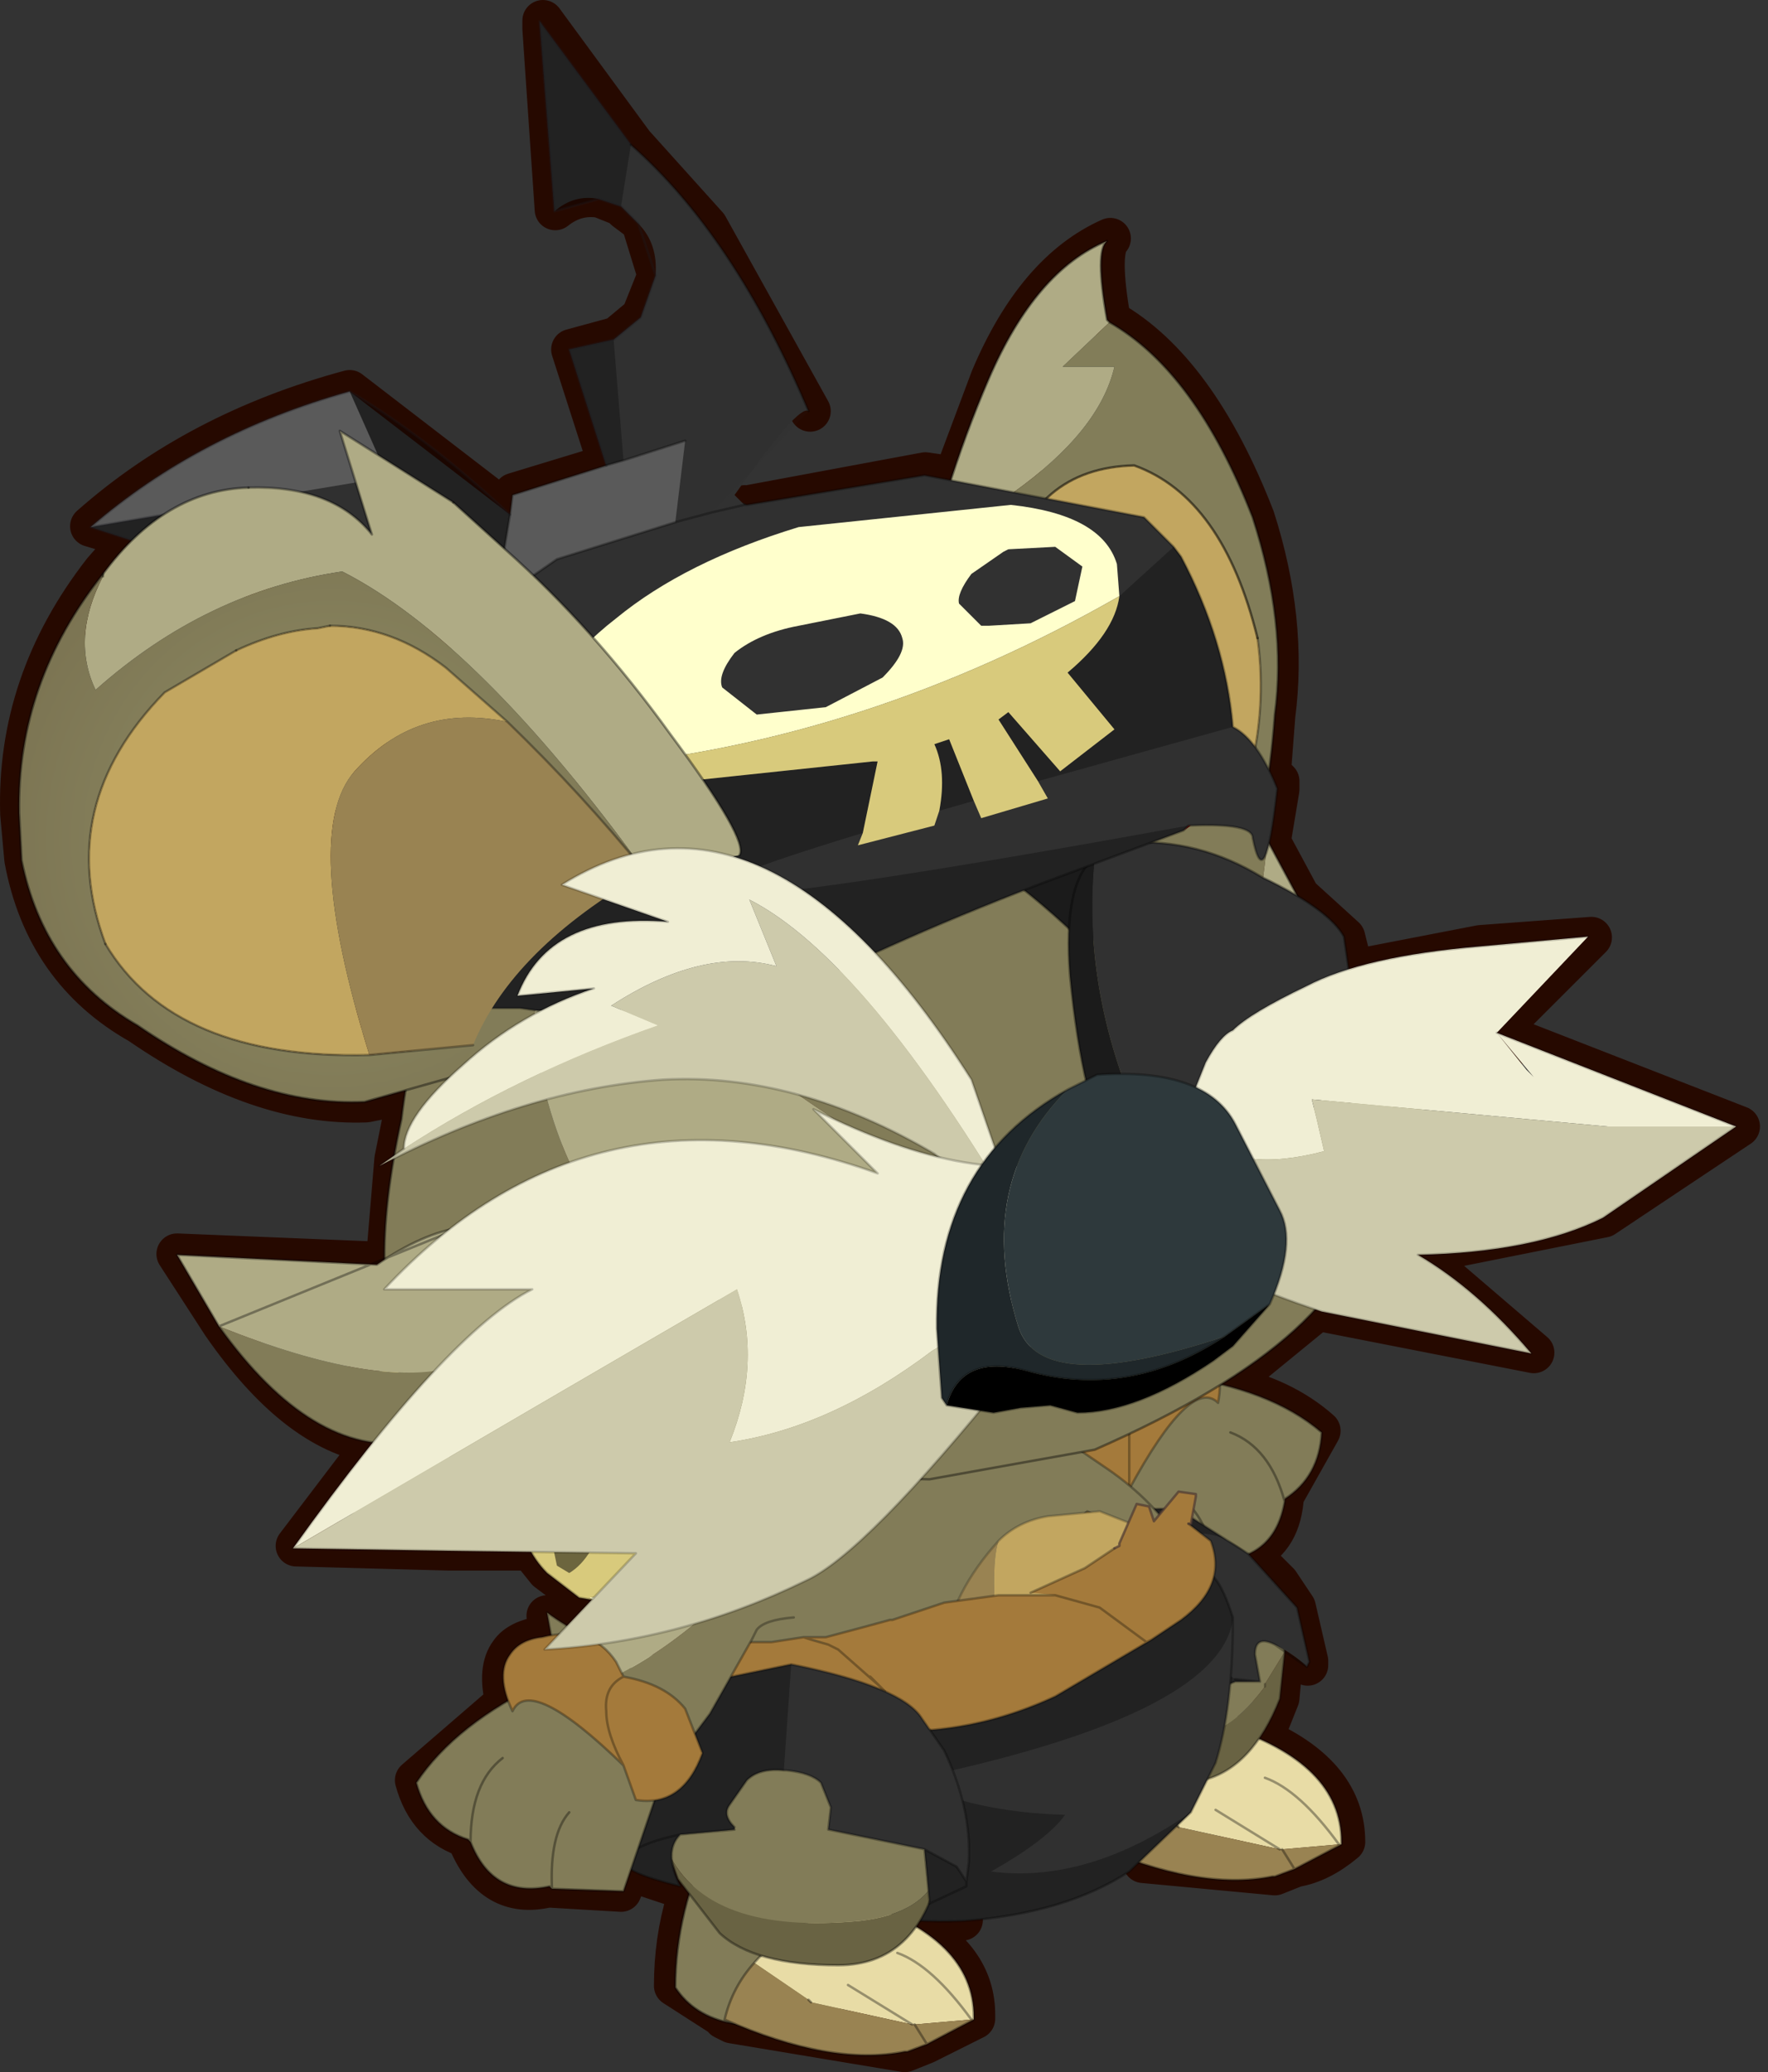 <?xml version="1.0" encoding="UTF-8" standalone="no"?>
<!DOCTYPE svg PUBLIC "-//W3C//DTD SVG 1.1//EN" "http://www.w3.org/Graphics/SVG/1.1/DTD/svg11.dtd">
<svg width="100%" height="100%" viewBox="0 0 215 252" version="1.1" xmlns="http://www.w3.org/2000/svg" xmlns:xlink="http://www.w3.org/1999/xlink" xml:space="preserve" xmlns:serif="http://www.serif.com/" style="fill-rule:evenodd;clip-rule:evenodd;stroke-linecap:round;stroke-linejoin:round;">
    <rect x="0" y="0" width="215" height="252" fill="#333333" stroke="none"/>
    <g transform="matrix(1,0,0,1,-39.977,-11)">
        <g transform="matrix(10,0,0,10,0,0)">
            <g id="shape0">
                <path d="M8.85,17.8L8.4,17.5" style="fill:none;fill-rule:nonzero;stroke:#000;stroke-opacity:0.3;stroke-width:0.05px;"/>
                <path d="M20.45,12.9L20.5,13.5L20.4,14.1L20.45,14.55L20.65,15.7C20.617,16.167 20.4,16.617 20,17.05L20.1,17.05L22.65,17.55L21.25,16.35L23.5,15.9L25.15,14.8L22.2,13.65L23.35,12.5L22,12.6L20.45,12.9L20.35,12.5L19.8,12L19.4,11.8L19.35,11.75C18.95,11.517 18.5,11.383 18,11.35L17.25,11.65L17.05,12.4L17.05,12.95C17.15,13.817 17.283,14.483 17.45,14.95L17.7,14.75L17.85,15.2L17.9,15.3L17.9,15.45L17.85,15.55L18.45,15.65L19.4,15.05L19.75,14.8L20.25,14.3L20.4,14.1M19.4,22.7C19.667,22.8 19.967,23.067 20.3,23.5L20.35,23.5C20.35,22.967 20.017,22.55 19.35,22.25L18.7,22.75M16.05,5.7L15.6,6.9L16.5,7.05L16.85,7.1C17.083,6.867 17.4,6.75 17.8,6.75C18.533,7.017 19.033,7.717 19.3,8.85L19.3,10.25L19.4,10.35L19.45,10.45L19.5,9.8C19.6,9.033 19.517,8.233 19.25,7.4C18.783,6.2 18.2,5.4 17.5,5C17.4,4.433 17.4,4.1 17.5,4C16.9,4.267 16.417,4.833 16.05,5.7M13.85,6.1L12.6,3.85L11.7,2.85L10.6,1.35L10.6,1.45L10.75,3.65C10.917,3.517 11.1,3.467 11.3,3.5L11.55,3.6L11.6,3.65L11.8,3.8L12,4.45L11.8,4.95L11.5,5.2L10.95,5.35L11.4,6.75L12.35,6.45M15.6,6.9L15.25,6.85L13.1,7.25L13.05,7.25L12.7,7.3L12.25,7.45C11.717,7.55 11.233,7.7 10.8,7.9L10.4,8.15L10,8.5L9.7,8.8L9.4,9.15C9,9.583 8.7,10.083 8.5,10.65L7.85,12L7.65,12.65L7.5,13.35L10.35,13.35L10.55,13.4L12.05,13.4L13.3,13.35L14.75,12.65L16.5,11.95L16.65,11.85L17.25,11.65M15.7,24.45L15.2,24.45L15.15,24.55C15.617,24.817 15.85,25.167 15.85,25.6L15.85,25.65L15.25,25.95L15,26.05L12.9,25.7L12.2,25.25C12.2,24.883 12.25,24.533 12.35,24.2L12.25,23.95L12.2,23.8L12.15,23.75L12.25,24.05L11.65,23.85L11.55,24.1L10.7,24.05L10.65,24.05C10.217,24.15 9.9,23.967 9.7,23.5L9.7,23.45C9.367,23.35 9.15,23.117 9.05,22.75L10.15,21.8C10.083,21.533 10.1,21.333 10.2,21.2C10.267,21.1 10.4,21.033 10.6,21L10.7,21L10.65,20.75L10.9,20.9L11.25,20.55L11.2,20.55L11.05,20.5L10.65,20.2L10.45,19.95L9.45,19.95L7.6,19.9L8.55,18.65C7.917,18.55 7.3,18.067 6.7,17.2L6.15,16.35L8.6,16.45L8.7,16.4L8.8,15.2L8.9,14.7L8.95,14.4L8.45,14.5C7.583,14.533 6.667,14.217 5.7,13.55C4.933,13.117 4.467,12.45 4.3,11.55L4.25,11C4.217,9.933 4.55,8.95 5.25,8.05L5.6,7.65L5.1,7.5C5.967,6.733 7.017,6.183 8.25,5.85L10.2,7.35L10.25,7.1L11.4,6.75M10.2,7.35L10.15,7.9L10,8.45L10,8.5M16.85,7.1L17.1,7.15L17.95,7.4L18.4,7.85L18.9,9.2L19,9.95L19.3,10.25M18,11.35L18.4,11.2L18.45,11.15L18.5,11.15L19.25,11.3C19.317,11.667 19.383,11.683 19.45,11.35L19.45,11.3L19.55,10.7L19.55,10.6L19.5,10.55L19.45,10.45M19.8,12L19.45,11.35M9.4,9.15C8.967,8.85 8.517,8.7 8.05,8.7L7.9,8.75L6.9,9L6,9.5C5.1,10.433 4.867,11.45 5.3,12.55C5.867,13.517 6.933,13.967 8.5,13.9L9.05,13.9L9.2,13.35M5.6,7.65L8.65,8.65L9.7,8.8M5.1,7.5L6.7,7.25M8.95,14.4L9.05,13.9M8.7,16.4L8.7,16.75C9.4,16.017 10.15,15.517 10.95,15.25L14.7,15.35L13.9,14.6L14.35,14.8C15.483,15.3 16.417,15.4 17.15,15.1L17.45,14.95M8.85,17.8L8.85,18.1L8.95,18.2L9.15,18.35L9.7,18.7L10.65,19.2L10.7,19.2L11,19.35C11.167,19.417 11.283,19.367 11.35,19.2L11.4,19.2L11.4,19.05L11.3,18.75L11.2,18.7L11.1,18.6L10.5,18.2L9.4,17.65L9.1,17.55L8.9,17.7L8.85,17.7L8.85,17.8M9.1,17.55L8.85,17.5L8.4,17.5L8.5,17.75L8.85,18.1M8.55,18.65L8.75,18.45L8.75,18M8.95,18.2L8.75,18.45M8.85,17.5L8.7,16.75L10.5,16.75L9.4,17.65M9.7,23.45C9.7,22.983 9.833,22.65 10.1,22.45M10.9,20.9L10.85,21L10.65,21.15L11.3,21.1L12.5,20.85L13.4,20.5L13.8,20.3L14.25,20.05L14.7,19.65L15.2,19.1L16.3,17.8L17.35,16.4L17.85,15.55M15.2,19.1L15.3,19.1L17.2,18.75L17.35,18.7L17.75,18.55L18.4,18.2L18.6,18.1L18.85,17.95L18.9,17.95L20,17.05M18.85,17.95L18.8,18.15L18.6,18.1M18.95,18.5C19.283,18.633 19.5,18.917 19.6,19.35L19.6,19.3L20.05,18.5C19.75,18.233 19.367,18.05 18.9,17.95M13.4,20.5L13.7,20.55L15,20.75L15.55,20.75L16.1,20.7L16.2,20.7L16.6,20.65L16.65,20.65L17.7,19.6L17.2,19.65L16.25,19.7L14.7,19.65M11.3,21.1L11.5,21.3L11.55,21.45L11.55,21.5L11.7,21.55C12,21.583 12.2,21.683 12.3,21.85L12.4,21.95L12.75,21.55L12.95,21.5L13.15,21.05L13.2,20.9L13.7,20.55M13.15,21.05L13.35,21.05L13.75,21L14.05,21L14.5,20.85L14.8,20.8L14.85,20.8L15,20.75M12.4,21.95C12.067,22.283 11.85,22.633 11.75,23C11.65,23.233 11.6,23.467 11.6,23.7L11.75,23.6C11.817,23.533 11.933,23.483 12.1,23.45L12.25,23.4L12.8,23.35L12.9,23.35C12.8,23.25 12.783,23.15 12.85,23.05L13.05,22.75L13.5,22.65L13.55,22.65L13.95,22.8L14.1,23.1L14.05,23.35L15.25,23.6L15.45,23.7L15.6,23.8L15.75,24L15.75,23.75L15.7,23L15.55,22.65L15.45,22.4L15.2,22C15.1,21.833 14.817,21.683 14.35,21.55L13.6,21.35L12.95,21.5M13.85,21L14.05,21.1L14.2,21.15L14.55,21.5L15.45,21.2L15.45,21.1L15.55,20.75M14.55,21.5L14.35,21.55M11.25,20.55L11.75,20L11.15,20L10.7,19.95L10.45,19.95M10.7,21L10.85,21M11.75,23L11.7,23L11.6,22.6L11.55,22.55C10.817,21.817 10.367,21.6 10.2,21.9L10.15,21.8M11.55,21.5L11.35,21.9L11.35,22L11.55,22.55M12.15,23.75L12.25,23.4M11.6,23.7L11.6,23.75L11.65,23.85M10.7,24.05C10.667,23.617 10.733,23.317 10.9,23.15M12.35,24.2L12.75,24.6L13.25,24.9L14.2,25L14.9,24.8L15.15,24.55M18.4,18.2C18.2,18.367 17.983,18.683 17.75,19.15L18.05,19.45L18.15,19.45L18.3,19.2L18.55,19.25L18.55,19.3L18.5,19.45L18.6,19.6L19.15,20C19.417,19.9 19.567,19.683 19.6,19.35M18.05,19.45L18,19.45L17.75,19.5L17.55,19.5L17.45,19.55L17.2,19.65M17.75,19.5L17.8,19.35L17.95,19.4L18,19.45M18.15,19.45L18.25,19.45L18.5,19.55L18.5,19.45M18.5,19.55L18.6,19.6M19.35,22.25L19.55,21.75L19.6,21.2L19.6,21.15L19.5,21.1C19.333,21.033 19.25,21.067 19.25,21.2C19.217,21.367 19.233,21.483 19.3,21.55L19,21.5L19,20.75L18.75,20.25M19.15,20L19.4,20.2L19.55,20.35L19.75,20.65L19.9,21.3L19.9,21.35L19.6,21.15M17.75,19.15L17.4,18.9L17.2,18.75M17.55,19.5L17.35,19.45L17.2,19.45L16.75,19.5L16.25,19.7M15.45,21.2L16.65,20.8L16.65,20.65M15.25,23.6L15.3,24.1L15.3,24.25L15.75,24.05L15.75,24M17.9,23.75L19.5,23.9L19.75,23.8L19.6,23.6L18.85,23.15M17.75,18.55L17.75,19.15M17.05,12.4L16.5,11.95M15.85,25.65L15.8,25.65L14.9,24.8M15.25,25.95L15.1,25.7L14.3,25.25M12.9,25.7L12.8,25.65C12.867,25.383 12.983,25.15 13.15,24.95L13.25,24.9M20.35,23.5C20.15,23.667 19.95,23.767 19.75,23.8" style="fill:none;fill-rule:nonzero;stroke:#260900;stroke-width:0.5px;"/>
            </g>
            <g id="sprite0" transform="matrix(0.6,0,0,0.6,15,24.25)">
                <g id="sprite1" transform="matrix(1,0,0,1,-6.45,-4.45)">
                    <g id="shape1">
                        <path d="M0.8,-0.65C1.233,-0.417 1.983,-0.7 3.05,-1.5L2.7,-0.15L5,0.3C3.8,0.8 2.517,0.933 1.15,0.7L1.15,0.65L0.8,-0.65" style="fill:#f0eed4;"/>
                        <path d="M2.8,3.15L2.75,3.2C0.983,2.2 -0.133,1.017 -0.6,-0.35L-0.8,-1.45C-0.3,-1.083 0.233,-0.817 0.8,-0.65L1.15,0.65L1.15,0.7C1.517,1.533 2.067,2.35 2.8,3.15" style="fill:#827c58;"/>
                        <path d="M5,0.3C4.867,0.9 4.533,1.4 4,1.8C4.767,2.133 5.15,2.383 5.15,2.55C4.25,3.317 3.467,3.517 2.8,3.15C2.067,2.35 1.517,1.533 1.15,0.7C2.517,0.933 3.8,0.8 5,0.3" style="fill:#cdcaab;"/>
                        <path d="M0.8,-0.65C1.233,-0.417 1.983,-0.7 3.05,-1.5L2.7,-0.15L5,0.3C4.867,0.9 4.533,1.4 4,1.8C4.767,2.133 5.15,2.383 5.15,2.55C4.25,3.317 3.467,3.517 2.8,3.15L2.75,3.2C0.983,2.2 -0.133,1.017 -0.6,-0.35L-0.8,-1.45C-0.3,-1.083 0.233,-0.817 0.8,-0.65L1.15,0.65L1.15,0.7C1.517,1.533 2.067,2.35 2.8,3.15" style="fill:none;fill-rule:nonzero;stroke:#000;stroke-opacity:0.3;stroke-width:0.05px;"/>
                    </g>
                </g>
                <g id="sprite2" transform="matrix(1,0,0,1,0.5,-10.95)">
                    <g id="shape2">
                        <path d="M2.6,2.8C3.233,2.833 3.567,2.517 3.6,1.85L4.7,1.75L3.75,2.85L2.6,2.8" style="fill:#717249;"/>
                        <path d="M4.7,1.75L3.6,1.85C3.567,2.517 3.233,2.833 2.6,2.8L1.8,2.5L0.9,2L0,2C-0.167,1 0.083,0.333 0.75,0L1.8,0.2L3.15,0.4L4.2,0.5C4.433,0.733 4.6,1.15 4.7,1.75" style="fill:#97936b;"/>
                        <path d="M4.2,0.5L3.15,0.4L1.8,0.2L0.75,0M0,2L0.9,2L1.8,2.5L2.6,2.8L3.75,2.85L4.7,1.75" style="fill:none;fill-rule:nonzero;stroke:#000;stroke-opacity:0.3;stroke-width:0.05px;"/>
                    </g>
                </g>
                <g id="sprite3" transform="matrix(1,0,0,1,3.6,-10.55)">
                    <g id="shape3">
                        <path d="M2.7,3.7C2.433,4.033 1.983,4.167 1.35,4.1L0.1,2.3C0.433,1.2 1.017,0.383 1.85,-0.15C3.15,0.017 4.15,0.4 4.85,1C4.817,1.6 4.567,2.05 4.1,2.35L4.1,2.4C3.967,3.167 3.517,3.567 2.75,3.6L2.7,3.7C2.567,3 2.333,2.55 2,2.35C2.333,2.55 2.567,3 2.7,3.7M3,1C3.533,1.2 3.9,1.667 4.1,2.4C3.9,1.667 3.533,1.2 3,1" style="fill:#827c58;"/>
                        <path d="M4.1,2.4L4.1,2.35C4.567,2.05 4.817,1.6 4.85,1C4.15,0.4 3.15,0.017 1.85,-0.15C1.017,0.383 0.433,1.2 0.1,2.3L1.35,4.1C1.983,4.167 2.433,4.033 2.7,3.7C2.567,3 2.333,2.55 2,2.35M2.7,3.7L2.75,3.6C3.517,3.567 3.967,3.167 4.1,2.4C3.9,1.667 3.533,1.2 3,1" style="fill:none;fill-rule:nonzero;stroke:#000;stroke-opacity:0.35;stroke-width:0.05px;"/>
                        <path d="M0.4,0.45L0.45,0.1C0.65,-0.467 1.083,-0.767 1.75,-0.8L2.45,-0.7C2.75,-0.5 2.85,-0.133 2.75,0.4C2.383,0.033 1.783,0.617 0.95,2.15L0.95,1C0.883,0.7 0.7,0.517 0.4,0.45C0.7,0.517 0.883,0.7 0.95,1L0.95,2.15L0.9,2.9C0.333,3.167 -0.183,3 -0.65,2.4L-0.6,1.45L0.4,0.45" style="fill:#a47a3b;"/>
                        <path d="M0.95,2.15C1.783,0.617 2.383,0.033 2.75,0.4C2.85,-0.133 2.75,-0.5 2.45,-0.7L1.75,-0.8C1.083,-0.767 0.65,-0.467 0.45,0.1L0.4,0.45C0.7,0.517 0.883,0.7 0.95,1L0.95,2.15L0.9,2.9C0.333,3.167 -0.183,3 -0.65,2.4L-0.6,1.45L0.4,0.45" style="fill:none;fill-rule:nonzero;stroke:#000;stroke-opacity:0.3;stroke-width:0.05px;"/>
                    </g>
                </g>
                <g id="sprite4" transform="matrix(1,0,0,1,3.05,-4.65)">
                    <g id="shape4">
                        <path d="M3.75,0.9L3.45,2.75L2.55,3.15C1.017,3.517 0.167,3.35 0,2.65C0.133,1.783 0.45,0.933 0.95,0.1L1.55,0L3.3,0.6L3.75,0.9" style="fill:#827c58;"/>
                        <path d="M0.95,0.1C0.45,0.933 0.133,1.783 0,2.65C0.167,3.35 1.017,3.517 2.55,3.15L3.45,2.75L3.75,0.9" style="fill:none;fill-rule:nonzero;stroke:#000;stroke-opacity:0.4;stroke-width:0.05px;"/>
                        <path d="M5.8,3.45L5.75,3.45L4.6,3.55L4.55,3.55L2.5,3.1L2.45,3.05L1.35,2.3C1.817,1.767 2.517,1.35 3.45,1.05C5.017,1.55 5.8,2.333 5.8,3.4L5.8,3.45M3.25,2.75L4.55,3.55L3.25,2.75M4.25,2.1C4.717,2.267 5.217,2.717 5.75,3.45C5.217,2.717 4.717,2.267 4.25,2.1" style="fill:#e8dca6;"/>
                        <path d="M5.75,3.45L5.8,3.45L4.85,3.95L4.45,4.1L4.4,4.1C3.4,4.3 2.183,4.083 0.75,3.45C0.85,3.017 1.05,2.633 1.35,2.3L2.45,3.05L2.5,3.1L4.55,3.55L4.6,3.55L5.75,3.45M4.85,3.95L4.6,3.55L4.85,3.95" style="fill:#998352;"/>
                        <path d="M5.75,3.45L5.8,3.45L5.8,3.4C5.8,2.333 5.017,1.55 3.45,1.05C2.517,1.35 1.817,1.767 1.35,2.3C1.05,2.633 0.85,3.017 0.75,3.45C2.183,4.083 3.4,4.3 4.4,4.1L4.45,4.1L4.85,3.95L5.8,3.45M2.45,3.05L2.5,3.1M4.55,3.55L3.25,2.75M4.6,3.55L4.85,3.95M5.75,3.45C5.217,2.717 4.717,2.267 4.25,2.1" style="fill:none;fill-rule:nonzero;stroke:#000;stroke-opacity:0.35;stroke-width:0.05px;"/>
                    </g>
                </g>
                <g id="sprite5" transform="matrix(1,0,0,1,3.5,-7.5)">
                    <g id="shape5">
                        <path d="M4.2,2.4L4.1,3.35C3.733,4.283 3.217,4.833 2.55,5C1.883,5.133 1.45,5.033 1.25,4.7L0.25,2.5L0.45,2.8L1.8,3.95C2.467,4.283 3.133,4 3.8,3.1L3.8,3.05L4.2,2.4" style="fill:#696343;"/>
                        <path d="M3.3,1.2L3.1,0.8L2.5,0.5L1.8,0.35L1.5,0.65L1.65,1.1L2.25,1.4L2.9,1.5L3.3,1.2M1.35,0.25L2.7,0.3C3.6,0.867 4.1,1.567 4.2,2.4L3.8,3.05L3.8,3.1C3.133,4 2.467,4.283 1.8,3.95L0.45,2.8L0.25,2.5L0,1.95L1.35,0.25" style="fill:#827c58;"/>
                        <path d="M3.3,1.2L2.9,1.5L2.25,1.4L1.65,1.1L1.5,0.65L1.8,0.35L2.5,0.5L3.1,0.8L3.3,1.2" style="fill:#afab85;"/>
                        <path d="M3.8,3.05L3.8,3.1" style="fill:none;fill-rule:nonzero;stroke:#000;stroke-opacity:0.2;stroke-width:0.05px;"/>
                        <path d="M1.35,0.25L2.7,0.3C3.6,0.867 4.1,1.567 4.2,2.4L4.1,3.35C3.733,4.283 3.217,4.833 2.55,5C1.883,5.133 1.45,5.033 1.25,4.7" style="fill:none;fill-rule:nonzero;stroke:#000;stroke-opacity:0.3;stroke-width:0.05px;"/>
                    </g>
                    <g id="familier4" transform="matrix(1,0,0,1,-0.8,-0.5)">
                        <g id="shape6">
                            <path d="M5.45,3.2C5.283,3.033 5.067,2.883 4.8,2.75C4.533,2.617 4.4,2.683 4.4,2.95L4.5,3.5L4,3.5C3.167,3.8 2.533,4.333 2.1,5.1L1.5,4.85L0.95,3.75C0.017,2.85 -0.233,1.983 0.2,1.15C0.6,0.35 1.433,-0.033 2.7,0L3.15,0.2L4.25,0.9L4.3,0.95L5.25,2L5.5,3.1L5.45,3.2" style="fill:#313131;"/>
                        </g>
                    </g>
                    <g id="shape7">
                        <path d="M3.7,3L3.2,3C2.367,3.3 1.733,3.833 1.3,4.6L0.7,4.35L0.15,3.25C-0.783,2.35 -1.033,1.483 -0.6,0.65C-0.2,-0.15 0.633,-0.533 1.9,-0.5L2.35,-0.3L3.45,0.4C2.65,-0.233 1.933,-0.117 1.3,0.75L2.6,2.6L2.65,2.6L3.2,2.95L3.7,3" style="fill-opacity:0.3;"/>
                        <path d="M3.45,0.4L4.45,1.5L4.7,2.6L4.65,2.7L4,2.25C3.733,2.117 3.6,2.183 3.6,2.45L3.7,3L3.2,2.95L2.65,2.6L2.6,2.6L1.3,0.75C1.933,-0.117 2.65,-0.233 3.45,0.4" style="fill:#313131;fill-opacity:0.08;"/>
                        <path d="M3.7,3L3.2,3C2.367,3.3 1.733,3.833 1.3,4.6L0.7,4.35L0.15,3.25C-0.783,2.35 -1.033,1.483 -0.6,0.65C-0.2,-0.15 0.633,-0.533 1.9,-0.5L2.35,-0.3L3.45,0.4L4.45,1.5L4.7,2.6L4.65,2.7L4,2.25C3.733,2.117 3.6,2.183 3.6,2.45L3.7,3L3.2,2.95" style="fill:none;fill-rule:nonzero;stroke:#000;stroke-opacity:0.3;stroke-width:0.05px;"/>
                    </g>
                </g>
                <g id="sprite7" transform="matrix(1,0,0,1,-4.15,-11.55)">
                    <g id="shape8">
                        <path d="M8.7,3.85C7.867,5.117 7.017,5.733 6.15,5.7C3.383,5.933 0.65,5.333 -2.05,3.9L-2.25,3.7L-2.1,2.35L-1.8,2.5L-1.9,3.2C0.633,4.2 2.8,4.717 4.6,4.75C6.133,5.083 7.5,4.783 8.7,3.85" style="fill:#999580;"/>
                        <path d="M8.7,3.85C7.5,4.783 6.133,5.083 4.6,4.75C2.8,4.717 0.633,4.2 -1.9,3.2L-1.8,2.5C1.533,3.867 5.033,4.317 8.7,3.85" style="fill:#c7c5b9;"/>
                        <path d="M-1.8,2.5L-2.1,2.35L-2.25,3.7L-2.05,3.9C0.65,5.333 3.383,5.933 6.15,5.7C7.017,5.733 7.867,5.117 8.7,3.85C5.033,4.317 1.533,3.867 -1.8,2.5Z" style="fill:none;fill-rule:nonzero;stroke:#000;stroke-opacity:0.3;stroke-width:0.05px;"/>
                        <path d="M-1.75,0.95L-1.35,1.1L-1.2,1.2L-0.7,1.5C-0.4,1.8 -0.2,2.183 -0.1,2.65L-0.05,2.95L0,3.35L-0.3,4.6C-0.567,5.1 -0.933,5.383 -1.4,5.45L-1.95,5.45L-2.05,5.4L-2.15,5.4L-2.25,5.35L-1.9,5.3C-1.5,5.2 -1.15,4.9 -0.85,4.4C-0.617,4 -0.533,3.517 -0.6,2.95L-0.6,2.4L-0.85,2C-1.383,1.733 -2.35,2.133 -3.75,3.2L-3.6,2.15C-3.067,2.483 -2.45,2.083 -1.75,0.95" style="fill:#ffc;"/>
                        <path d="M-1.75,0.95C-2.45,2.083 -3.067,2.483 -3.6,2.15L-3.45,1.8C-3.217,1.333 -2.867,1.033 -2.4,0.9L-1.75,0.95M-3.75,3.2C-2.35,2.133 -1.383,1.733 -0.85,2L-0.6,2.4L-0.6,2.95C-0.533,3.517 -0.617,4 -0.85,4.4C-1.15,4.9 -1.5,5.2 -1.9,5.3L-2.25,5.35L-2.15,5.4L-2.45,5.35L-3.1,4.85C-3.433,4.517 -3.65,4.05 -3.75,3.45L-3.75,3.2" style="fill:#d8ca7c;"/>
                        <path d="M-2.15,5.4L-2.05,5.4L-1.95,5.45L-1.4,5.45C-0.933,5.383 -0.567,5.1 -0.3,4.6L0,3.35L-0.05,2.95L-0.1,2.65C-0.2,2.183 -0.4,1.8 -0.7,1.5L-1.2,1.2L-1.35,1.1L-1.75,0.95L-2.4,0.9C-2.867,1.033 -3.217,1.333 -3.45,1.8L-3.6,2.15L-3.75,3.2L-3.75,3.45C-3.65,4.05 -3.433,4.517 -3.1,4.85L-2.45,5.35L-2.15,5.4Z" style="fill:none;fill-rule:nonzero;stroke:#000;stroke-opacity:0.3;stroke-width:0.05px;"/>
                        <path d="M-3.05,3.15L-2.8,3.25L-2.65,3.35L-2.5,3.4C-2.233,3.5 -2.033,3.417 -1.9,3.15L-1.9,3.6C-2.067,4.233 -2.317,4.65 -2.65,4.85L-2.9,4.7L-3.15,3.5L-3.05,3.15" style="fill-opacity:0.5;"/>
                        <path d="M-5.55,1.1L-6.85,0.3L-5.65,0.4C-5.45,0.633 -5.417,0.867 -5.55,1.1" style="fill:#ffc;"/>
                        <path d="M-5.55,1.1C-5.683,1.233 -5.85,1.3 -6.05,1.3L-6.85,0.3L-5.55,1.1" style="fill:#d8ca7c;"/>
                        <path d="M-6.85,0.3L-6.05,1.3C-5.85,1.3 -5.683,1.233 -5.55,1.1C-5.417,0.867 -5.45,0.633 -5.65,0.4L-6.85,0.3Z" style="fill:none;fill-rule:nonzero;stroke:#000;stroke-opacity:0.3;stroke-width:0.05px;"/>
                    </g>
                    <g id="familier5" transform="matrix(1,0,0,1,-6.1,0.4)">
                        <g id="shape9">
                            <path d="M3.3,2.85L3.05,2.75C2.083,2.317 1.25,1.85 0.55,1.35L0.05,0.9L0,0.3L0.1,0.25L0.45,0L1.1,0.25L3.8,1.75L3.95,1.9L4.1,2L4.3,2.5L4.25,2.5L4.25,2.75L4.2,2.75C4.067,3.017 3.867,3.1 3.6,3L3.45,2.95L3.3,2.85" style="fill:#313131;"/>
                        </g>
                    </g>
                    <g id="shape10">
                        <path d="M-6,0.65C-5.933,0.483 -5.817,0.4 -5.65,0.4L-5,0.65C-4.167,0.983 -3.267,1.483 -2.3,2.15L-2.15,2.3L-2,2.4L-1.8,2.9L-1.85,2.9C-3.517,1.9 -4.9,1.15 -6,0.65" style="fill:#313131;fill-opacity:0.08;"/>
                        <path d="M-6,0.65C-4.9,1.15 -3.517,1.9 -1.85,2.9L-1.85,3.15L-1.9,3.15C-2.033,3.417 -2.233,3.5 -2.5,3.4L-2.65,3.35L-2.8,3.25L-3.05,3.15C-4.017,2.717 -4.85,2.25 -5.55,1.75L-6.05,1.3L-6.1,0.7L-6,0.65" style="fill-opacity:0.3;"/>
                        <path d="M-1.85,2.9L-1.8,2.9L-2,2.4L-2.15,2.3L-2.3,2.15C-3.267,1.483 -4.167,0.983 -5,0.65L-5.65,0.4C-5.817,0.4 -5.933,0.483 -6,0.65L-6.1,0.7L-6.05,1.3L-5.55,1.75C-4.85,2.25 -4.017,2.717 -3.05,3.15L-2.8,3.25L-2.65,3.35L-2.5,3.4C-2.233,3.5 -2.033,3.417 -1.9,3.15L-1.85,3.15L-1.85,2.9Z" style="fill:none;fill-rule:nonzero;stroke:#000;stroke-opacity:0.3;stroke-width:0.05px;"/>
                        <path d="M-2,3.85C-2.4,4.083 -2.85,4.217 -3.35,4.25L-4.2,4.25L-5.3,3.85L-6.1,2.9C-6.333,2.467 -6.383,1.883 -6.25,1.15L-5.85,1.25C-5.95,1.617 -5.917,2.033 -5.75,2.5L-5.1,3.3C-4.667,3.7 -4.15,3.933 -3.55,4L-2,3.85" style="fill:#d8ca7c;"/>
                        <path d="M-3.35,3.7L-3.15,3.5L-2.7,3.7L-3.35,3.7" style="fill:url(#_Linear1);"/>
                        <path d="M-5.85,1.25L-5.7,1.4C-5.5,2.2 -5.167,2.8 -4.7,3.2L-3.5,3.65L-3.35,3.7L-2.7,3.7L-1.95,3.55L-2,3.85L-3.55,4C-4.15,3.933 -4.667,3.7 -5.1,3.3L-5.75,2.5C-5.917,2.033 -5.95,1.617 -5.85,1.25" style="fill:#ffc;"/>
                        <path d="M-5.85,1.25L-5.7,1.4C-5.5,2.2 -5.167,2.8 -4.7,3.2L-3.5,3.65L-3.35,3.7L-3.15,3.5L-2.7,3.7L-1.95,3.55L-2,3.85C-2.4,4.083 -2.85,4.217 -3.35,4.25L-4.2,4.25L-5.3,3.85L-6.1,2.9C-6.333,2.467 -6.383,1.883 -6.25,1.15L-5.85,1.25M-3.35,3.7L-2.7,3.7" style="fill:none;fill-rule:nonzero;stroke:#000;stroke-opacity:0.3;stroke-width:0.05px;"/>
                        <path d="M8.2,2.7C9,3.233 9.633,3.933 10.1,4.8L8.65,3.95L8.6,3.95L8.05,3.7L7.85,3.6L5.55,5.65L5.45,5.65L5.65,6.4L6.05,6.3C6.417,6.3 6.617,6.467 6.65,6.8C6.65,7.033 6.417,7.333 5.95,7.7L5.95,7.75C6.117,7.783 6.583,8.067 7.35,8.6L8.45,9.6L10,8.7L9.75,9.1L9.1,10L7.8,11L5.55,11.65L3.3,11.65C2.733,11.517 2.1,11.183 1.4,10.65C0.7,10.083 0.35,8.867 0.35,7C0.283,4.933 0.533,2.967 1.1,1.1C1.867,0.433 2.917,0.067 4.25,0L8.2,2.7" style="fill:#827c58;"/>
                        <path d="M8.2,2.7L4.25,0C2.917,0.067 1.867,0.433 1.1,1.1C0.533,2.967 0.283,4.933 0.35,7C0.35,8.867 0.7,10.083 1.4,10.65C2.1,11.183 2.733,11.517 3.3,11.65L5.55,11.65L7.8,11L9.1,10L9.75,9.1L10,8.7L8.45,9.6L7.35,8.6C6.583,8.067 6.117,7.783 5.95,7.75L5.95,7.7C6.417,7.333 6.65,7.033 6.65,6.8C6.617,6.467 6.417,6.3 6.05,6.3L5.65,6.4L5.45,5.65L5.55,5.65L7.85,3.6L8.05,3.7L8.6,3.95L8.65,3.95L10.1,4.8C9.633,3.933 9,3.233 8.2,2.7Z" style="fill:none;fill-rule:nonzero;stroke:#000;stroke-opacity:0.3;stroke-width:0.05px;"/>
                        <path d="M6.05,4.2C6.317,3.933 6.65,3.767 7.05,3.7L8.1,3.6L9.5,4.15C10.133,4.45 10.483,5.167 10.55,6.3C10.617,7.033 10.417,7.883 9.95,8.85L8.8,9.85C7.167,9.217 6.267,8.217 6.1,6.85C5.933,5.483 5.917,4.6 6.05,4.2" style="fill:#c2a660;"/>
                        <path d="M6.05,4.2C5.917,4.6 5.933,5.483 6.1,6.85C6.267,8.217 7.167,9.217 8.8,9.85L7.3,10.05C5.367,9.783 4.583,8.55 4.95,6.35C5.05,5.617 5.417,4.9 6.05,4.2" style="fill:#998352;"/>
                        <path d="M9.5,4.15L8.1,3.6L7.05,3.7C6.65,3.767 6.317,3.933 6.05,4.2C5.417,4.9 5.05,5.617 4.95,6.35C4.583,8.55 5.367,9.783 7.3,10.05L8.8,9.85" style="fill:none;fill-rule:nonzero;stroke:#000;stroke-opacity:0.2;stroke-width:0.05px;"/>
                        <path d="M9.95,8.85C10.417,7.883 10.617,7.033 10.55,6.3C10.483,5.167 10.133,4.45 9.5,4.15L9.95,8.85Z" style="fill:none;fill-rule:nonzero;stroke:#332720;stroke-opacity:0.45;stroke-width:0.05px;"/>
                    </g>
                    <g id="familier3" transform="matrix(1,0,0,1,0.15,4.8)">
                        <g id="shape11">
                            <path d="M10.65,1C10.65,2.2 10.533,3.167 10.3,3.9L9.8,4.9L8.55,6.1C7.683,6.667 6.567,7 5.2,7.1C3.833,7.167 2.583,6.917 1.45,6.35C0.317,5.717 -0.15,4.633 0.05,3.1L9.95,0.05C10.183,-0.083 10.417,0.217 10.65,0.95L10.65,1" style="fill:#313131;"/>
                        </g>
                    </g>
                    <g id="shape12">
                        <path d="M10.8,5.8C10.6,7.1 8.4,8.183 4.2,9.05C5.1,9.483 6.167,9.717 7.4,9.75C7.167,10.083 6.667,10.467 5.9,10.9C7.2,11.067 8.55,10.667 9.95,9.7L8.7,10.9C7.833,11.467 6.717,11.8 5.35,11.9C3.983,11.967 2.733,11.717 1.6,11.15C0.467,10.517 0,9.433 0.2,7.9L10.1,4.85C10.333,4.717 10.567,5.017 10.8,5.75L10.8,5.8" style="fill-opacity:0.3;"/>
                        <path d="M10.8,5.8C10.8,7 10.683,7.967 10.45,8.7L9.95,9.7C8.55,10.667 7.2,11.067 5.9,10.9C6.667,10.467 7.167,10.083 7.4,9.75C6.167,9.717 5.1,9.483 4.2,9.05C8.4,8.183 10.6,7.1 10.8,5.8" style="fill:#313131;fill-opacity:0.08;"/>
                        <path d="M9.95,9.7L10.45,8.7C10.683,7.967 10.8,7 10.8,5.8L10.8,5.75C10.567,5.017 10.333,4.717 10.1,4.85L0.2,7.9C0,9.433 0.467,10.517 1.6,11.15C2.733,11.717 3.983,11.967 5.35,11.9C6.717,11.8 7.833,11.467 8.7,10.9L9.95,9.7Z" style="fill:none;fill-rule:nonzero;stroke:#000;stroke-opacity:0.3;stroke-width:0.05px;"/>
                        <path d="M7.2,5.3L6.75,5.25L6.7,5.25L7.8,4.75L8.4,4.35L8.5,4.3L8.5,4.25L8.85,3.45L9.1,3.5L9.2,3.8L9.7,3.2L10.05,3.25L10.05,3.3L9.95,3.85L9.9,3.85L10.35,4.2C10.583,4.8 10.383,5.333 9.75,5.8L9.15,6.2L7.2,7.35C6.267,7.783 5.317,8.017 4.35,8.05L4.15,8L3.9,8.25C3.767,8.383 3.9,8.55 4.3,8.75C3.867,9.017 3.5,9.017 3.2,8.75L3.2,8.7L3.15,8.45L3.1,8.5L2.15,9.15L1.75,9.15L1.75,9.1L2.05,8.55L1.6,8.6L0.75,8.4L0.05,8L-0.15,7.05C-0.117,6.583 0.217,6.317 0.85,6.25L1.45,6.25L2.1,6.15L2.55,6.15L3.3,5.95L3.85,5.8L3.9,5.8L4.95,5.45L6.05,5.3L7.2,5.3L8.1,5.55L9.05,6.25L9.15,6.2L9.05,6.25L8.1,5.55L7.2,5.3M4.15,8L4.25,7.95L3.65,7.15L3.75,7.25L3.45,6.95L3.65,7.15L2.8,6.4L2.6,6.3L2.8,6.4L3.65,7.15L3.45,6.95L3.75,7.25L3.65,7.15L4.25,7.95L4.15,8M2.6,6.3L2.3,6.2L2.25,6.2L2.6,6.3M2.1,6.15L2.25,6.2L2.1,6.15" style="fill:#a47a3b;"/>
                        <path d="M6.7,5.25L7.8,4.75L8.4,4.35M9.9,3.85L10.35,4.2C10.583,4.8 10.383,5.333 9.75,5.8L9.15,6.2L7.2,7.35C6.267,7.783 5.317,8.017 4.35,8.05L4.15,8L4.25,7.95L3.65,7.15L3.45,6.95L3.75,7.25L3.65,7.15L2.8,6.4L2.6,6.3L2.25,6.2L2.1,6.15L2.55,6.15L3.3,5.95L3.85,5.8L3.9,5.8L4.95,5.45L6.05,5.3L7.2,5.3L8.1,5.55L9.05,6.25L9.15,6.2M2.05,8.55L1.6,8.6L0.75,8.4L0.05,8L-0.15,7.05C-0.117,6.583 0.217,6.317 0.85,6.25L1.45,6.25L2.1,6.15" style="fill:none;fill-rule:nonzero;stroke:#000;stroke-opacity:0.3;stroke-width:0.05px;"/>
                        <path d="M8.4,4.35L8.5,4.3L8.5,4.25L8.85,3.45L9.1,3.5L9.2,3.8L9.7,3.2L10.05,3.25L10.05,3.3L9.95,3.85L9.9,3.85M4.15,8L3.9,8.25C3.767,8.383 3.9,8.55 4.3,8.75C3.867,9.017 3.5,9.017 3.2,8.75L3.2,8.7L3.15,8.45L3.1,8.5L2.15,9.15L1.75,9.15L1.75,9.1L2.05,8.55" style="fill:none;fill-rule:nonzero;stroke:#4d3932;stroke-opacity:0.7;stroke-width:0.05px;"/>
                    </g>
                </g>
                <g id="sprite10" transform="matrix(1,0,0,1,-4.65,-1.4)">
                    <g id="shape13">
                        <path d="M0.75,0L1.45,0C2.217,0.033 2.95,0.233 3.65,0.6L4.3,0.95L4.1,2.45L4.15,3.15L3.05,3.7C1.517,4.067 0.5,3.867 0,3.1C0,2.067 0.25,1.033 0.75,0" style="fill:#827c58;"/>
                        <path d="M0.75,0C0.25,1.033 0,2.067 0,3.1C0.5,3.867 1.517,4.067 3.05,3.7L4.15,3.15L4.1,2.45L4.3,0.95" style="fill:none;fill-rule:nonzero;stroke:#000;stroke-opacity:0.4;stroke-width:0.05px;"/>
                        <path d="M1.6,2.6C2.067,2.067 2.767,1.65 3.7,1.35C5.267,1.85 6.05,2.633 6.05,3.7L6.05,3.75L6,3.75L4.85,3.85L4.8,3.85L2.75,3.4L2.7,3.35L1.6,2.6M3.5,3.05L4.8,3.85L3.5,3.05M4.5,2.4C4.967,2.567 5.467,3.017 6,3.75C5.467,3.017 4.967,2.567 4.5,2.4" style="fill:#e8dca6;"/>
                        <path d="M6.05,3.75L5.1,4.25L4.7,4.4L4.65,4.4C3.65,4.6 2.433,4.383 1,3.75C1.1,3.317 1.3,2.933 1.6,2.6L2.7,3.35L2.75,3.4L4.8,3.85L4.85,3.85L6,3.75L6.05,3.75M5.1,4.25L4.85,3.85L5.1,4.25" style="fill:#998352;"/>
                        <path d="M1.6,2.6C2.067,2.067 2.767,1.65 3.7,1.35C5.267,1.85 6.05,2.633 6.05,3.7L6.05,3.75L5.1,4.25L4.7,4.4L4.65,4.4C3.65,4.6 2.433,4.383 1,3.75C1.1,3.317 1.3,2.933 1.6,2.6M2.7,3.35L2.75,3.4M4.8,3.85L3.5,3.05M6,3.75L6.05,3.75M6,3.75C5.467,3.017 4.967,2.567 4.5,2.4M4.85,3.85L5.1,4.25" style="fill:none;fill-rule:nonzero;stroke:#000;stroke-opacity:0.35;stroke-width:0.05px;"/>
                    </g>
                </g>
                <g id="sprite11" transform="matrix(1,0,0,1,-4.9,-4.85)">
                    <g id="shape14">
                        <path d="M0.1,3.8L0.05,3.45C-0.083,2.15 0.2,1.267 0.9,0.8C1.567,0.267 2.333,0.083 3.2,0.25C4.333,0.483 5.133,1.233 5.6,2.5L5.7,3.35L5.7,3.6L5.6,4.2C5.4,4.767 4.867,5.1 4,5.2C1.933,5.4 0.633,4.933 0.1,3.8M4,2.35L4.65,1.85C4.683,1.617 4.567,1.367 4.3,1.1C4.033,0.867 3.7,0.683 3.3,0.55L2.05,0.35C1.683,0.483 1.5,0.65 1.5,0.85C1.433,1.05 1.517,1.3 1.75,1.6L2.8,2.2L4,2.35" style="fill:#827c58;"/>
                        <path d="M4,2.35L2.8,2.2L1.75,1.6C1.517,1.3 1.433,1.05 1.5,0.85C1.5,0.65 1.683,0.483 2.05,0.35L3.3,0.55C3.7,0.683 4.033,0.867 4.3,1.1C4.567,1.367 4.683,1.617 4.65,1.85L4,2.35" style="fill:#afab85;"/>
                        <path d="M5.6,4.2C5.3,5.467 4.617,6.1 3.55,6.1C2.417,6.1 1.617,5.883 1.15,5.45L0.3,4.35L0.1,3.8C0.633,4.933 1.933,5.4 4,5.2C4.867,5.1 5.4,4.767 5.6,4.2" style="fill:#696343;"/>
                        <path d="M0.1,3.8L0.05,3.45C-0.083,2.15 0.2,1.267 0.9,0.8C1.567,0.267 2.333,0.083 3.2,0.25C4.333,0.483 5.133,1.233 5.6,2.5L5.7,3.35L5.7,3.6L5.6,4.2C5.3,5.467 4.617,6.1 3.55,6.1C2.417,6.1 1.617,5.883 1.15,5.45L0.3,4.35L0.1,3.8Z" style="fill:none;fill-rule:nonzero;stroke:#000;stroke-opacity:0.35;stroke-width:0.05px;"/>
                    </g>
                    <g id="familier2" transform="matrix(1,0,0,1,-0.75,0)">
                        <g id="shape15">
                            <path d="M6.9,4.4L6.9,4.5L6.15,4.85L6.15,4.8L6.05,3.75L4.1,3.35L4.15,2.9L3.95,2.4C3.817,2.267 3.583,2.183 3.25,2.15L3.2,2.15C2.867,2.117 2.617,2.183 2.45,2.35L2.1,2.85C2,2.983 2.033,3.133 2.2,3.3L2.2,3.35L1.1,3.45C0.867,3.683 0.867,4.033 1.1,4.5C0.3,4.3 -0.067,4.133 0,4L0,3.95C0,2.683 0.633,1.467 1.9,0.3L3.35,0C4.85,0.3 5.733,0.667 6,1.1L6.45,1.75C6.817,2.517 6.983,3.267 6.95,4L6.9,4.4" style="fill:#313131;"/>
                        </g>
                    </g>
                    <g id="shape16">
                        <path d="M2.6,0C4.1,0.3 4.983,0.667 5.25,1.1L5.7,1.75C6.067,2.517 6.233,3.267 6.2,4L6.15,4.4L5.95,4.1L5.3,3.75L3.35,3.35L3.4,2.9L3.2,2.4C3.067,2.267 2.833,2.183 2.5,2.15L2.45,2.15L2.6,0" style="fill:#313131;fill-opacity:0.08;"/>
                        <path d="M2.6,0L2.45,2.15C2.117,2.117 1.867,2.183 1.7,2.35L1.35,2.85C1.25,2.983 1.283,3.133 1.45,3.3L1.45,3.35L0.35,3.45C0.117,3.683 0.117,4.033 0.35,4.5C-0.45,4.3 -0.817,4.133 -0.75,4L-0.75,3.95C-0.65,3.75 -0.283,3.583 0.35,3.45C-0.283,3.583 -0.65,3.75 -0.75,3.95C-0.75,2.683 -0.117,1.467 1.15,0.3L2.6,0M5.3,3.75L5.95,4.1L6.15,4.4L6.15,4.5L5.4,4.85L5.4,4.8L5.3,3.75" style="fill-opacity:0.3;"/>
                        <path d="M6.15,4.4L6.2,4C6.233,3.267 6.067,2.517 5.7,1.75L5.25,1.1C4.983,0.667 4.1,0.3 2.6,0L1.15,0.3C-0.117,1.467 -0.75,2.683 -0.75,3.95L-0.75,4C-0.817,4.133 -0.45,4.3 0.35,4.5C0.117,4.033 0.117,3.683 0.35,3.45C-0.283,3.583 -0.65,3.75 -0.75,3.95M2.45,2.15L2.5,2.15C2.833,2.183 3.067,2.267 3.2,2.4L3.4,2.9L3.35,3.35L5.3,3.75L5.95,4.1L6.15,4.4L6.15,4.5L5.4,4.85L5.4,4.8L5.3,3.75M1.45,3.3C1.283,3.133 1.25,2.983 1.35,2.85L1.7,2.35C1.867,2.183 2.117,2.117 2.45,2.15M0.35,3.45L1.45,3.35" style="fill:none;fill-rule:nonzero;stroke:#000;stroke-opacity:0.3;stroke-width:0.05px;"/>
                    </g>
                </g>
                <g id="sprite13" transform="matrix(1,0,0,1,-6.45,-8.5)">
                    <g id="shape17">
                        <path d="M4.15,0.85C4.383,1.55 4.4,2.167 4.2,2.7C3.8,2.733 3.55,2.817 3.45,2.95L3.35,3.15L2.5,4.65L2.05,5.25L1,5.9L0.45,5.95L0.4,5.9C0.2,5.767 0.1,5.583 0.1,5.35L0.1,4.1C1.4,3.6 2.75,2.517 4.15,0.85C3.583,0.717 2.833,0.883 1.9,1.35L3.35,0C3.717,0.133 3.983,0.417 4.15,0.85" style="fill:#827c58;"/>
                        <path d="M4.15,0.85C2.75,2.517 1.4,3.6 0.1,4.1C-0.067,3.7 -0.05,3.267 0.15,2.8L1.25,1.75L1.9,1.35C2.833,0.883 3.583,0.717 4.15,0.85" style="fill:#afab85;"/>
                        <path d="M0.4,5.9L0.45,5.95L1,5.9L2.05,5.25L2.5,4.65L3.35,3.15L3.45,2.95C3.55,2.817 3.8,2.733 4.2,2.7M1.9,1.35L1.25,1.75L0.15,2.8M1.9,1.35L3.35,0" style="fill:none;fill-rule:nonzero;stroke:#000;stroke-opacity:0.3;stroke-width:0.05px;"/>
                    </g>
                </g>
                <g id="sprite14" transform="matrix(1,0,0,1,-10.15,-5.9)">
                    <g id="shape18">
                        <path d="M2,2.95C1.567,3.283 1.35,3.85 1.35,4.65C1.35,3.85 1.567,3.283 2,2.95M3.35,4.05C3.083,4.35 2.967,4.867 3,5.6C2.967,4.867 3.083,4.35 3.35,4.05M3,5.6L2.95,5.55C2.183,5.717 1.65,5.417 1.35,4.65L1.3,4.6C0.767,4.433 0.417,4.05 0.25,3.45C0.783,2.65 1.65,1.967 2.85,1.4C3.783,1.733 4.567,2.417 5.2,3.45L4.45,5.65L3,5.6" style="fill:#827c58;"/>
                        <path d="M3,5.6C2.967,4.867 3.083,4.35 3.35,4.05M1.35,4.65C1.35,3.85 1.567,3.283 2,2.95M3,5.6L2.95,5.55C2.183,5.717 1.65,5.417 1.35,4.65L1.3,4.6C0.767,4.433 0.417,4.05 0.25,3.45C0.783,2.65 1.65,1.967 2.85,1.4C3.783,1.733 4.567,2.417 5.2,3.45L4.45,5.65L3,5.6Z" style="fill:none;fill-rule:nonzero;stroke:#000;stroke-opacity:0.35;stroke-width:0.05px;"/>
                        <path d="M6.05,2.85C5.783,3.583 5.333,3.9 4.7,3.8L4.45,3.1C3.183,1.867 2.433,1.5 2.2,2C1.967,1.5 1.95,1.117 2.15,0.85C2.283,0.65 2.5,0.533 2.8,0.5C3.467,0.333 3.967,0.5 4.3,1L4.45,1.3C5.017,1.4 5.433,1.617 5.7,1.95L6.05,2.85M4.45,3.1C4.217,2.667 4.1,2.3 4.1,2C4.067,1.667 4.183,1.433 4.45,1.3C4.183,1.433 4.067,1.667 4.1,2C4.1,2.3 4.217,2.667 4.45,3.1" style="fill:#a47a3b;"/>
                        <path d="M6.05,2.85C5.783,3.583 5.333,3.9 4.7,3.8L4.45,3.1C3.183,1.867 2.433,1.5 2.2,2C1.967,1.5 1.95,1.117 2.15,0.85C2.283,0.65 2.5,0.533 2.8,0.5C3.467,0.333 3.967,0.5 4.3,1L4.45,1.3C5.017,1.4 5.433,1.617 5.7,1.95L6.05,2.85M4.45,1.3C4.183,1.433 4.067,1.667 4.1,2C4.1,2.3 4.217,2.667 4.45,3.1" style="fill:none;fill-rule:nonzero;stroke:#000;stroke-opacity:0.3;stroke-width:0.05px;"/>
                    </g>
                </g>
                <g id="sprite15" transform="matrix(1,0,0,1,-9.45,-27.15)">
                    <g id="shape19">
                        <path d="M11.8,8C12.433,5.467 12.467,3.633 11.9,2.5" style="fill:none;fill-rule:nonzero;stroke:#000;stroke-opacity:0.3;stroke-width:0.05px;"/>
                        <path d="M13.6,-4.9L12.65,-4L13.7,-4C13.5,-3.133 12.817,-2.283 11.65,-1.45C11.05,0.417 10.85,2.783 11.05,5.65L11,5.9L10.05,5.35L9.55,4.7L8.9,4.75C8.867,4.583 8.883,4.45 8.95,4.35L9.6,1.25C10,-0.617 10.517,-2.283 11.15,-3.75C11.783,-5.217 12.583,-6.15 13.55,-6.55C13.383,-6.417 13.383,-5.883 13.55,-4.95L13.6,-4.9" style="fill:#afab85;"/>
                        <path d="M13.6,-4.9C14.767,-4.233 15.733,-2.917 16.5,-0.95C16.967,0.483 17.117,1.817 16.95,3.05C16.75,5.85 16.05,7.517 14.85,8.05L14.6,7.75C15.5,6.65 16.1,5.533 16.4,4.4C16.667,3.433 16.733,2.467 16.6,1.5C16.133,-0.4 15.3,-1.567 14.1,-2C12.733,-1.967 11.867,-1.233 11.5,0.2L11.35,1.25C11.317,3.25 11.217,4.717 11.05,5.65C10.85,2.783 11.05,0.417 11.65,-1.45C12.817,-2.283 13.5,-3.133 13.7,-4L12.65,-4L13.6,-4.9" style="fill:#827d59;"/>
                        <path d="M11.5,0.2C11.867,-1.233 12.733,-1.967 14.1,-2C15.3,-1.567 16.133,-0.4 16.6,1.5C16.733,2.467 16.667,3.433 16.4,4.4C15.067,1.6 13.433,0.2 11.5,0.2" style="fill:#c2a660;"/>
                        <path d="M11.05,5.65C11.217,4.717 11.317,3.25 11.35,1.25L11.5,0.2C13.433,0.2 15.067,1.6 16.4,4.4C16.1,5.533 15.5,6.65 14.6,7.75L11.05,5.95L11.05,5.65" style="fill:#998352;"/>
                        <path d="M11,5.9L11.05,5.65L11.05,5.95L11,5.9" style="fill:url(#_Radial2);"/>
                        <path d="M14.85,8.05C16.05,7.517 16.75,5.85 16.95,3.05C17.117,1.817 16.967,0.483 16.5,-0.95C15.733,-2.917 14.767,-4.233 13.6,-4.9L13.55,-4.95C13.383,-5.883 13.383,-6.417 13.55,-6.55C12.583,-6.15 11.783,-5.217 11.15,-3.75C10.517,-2.283 10,-0.617 9.6,1.25" style="fill:none;fill-rule:nonzero;stroke:#000;stroke-opacity:0.4;stroke-width:0.05px;"/>
                        <path d="M16.6,1.5C16.733,2.467 16.667,3.433 16.4,4.4C16.1,5.533 15.5,6.65 14.6,7.75M11.05,5.65L11.05,5.95" style="fill:none;fill-rule:nonzero;stroke:#000;stroke-opacity:0.3;stroke-width:0.05px;"/>
                        <path d="M11.05,5.65C11.217,4.717 11.317,3.25 11.35,1.25L11.5,0.2C11.867,-1.233 12.733,-1.967 14.1,-2C15.3,-1.567 16.133,-0.4 16.6,1.5M11,5.9L11.05,5.65" style="fill:none;fill-rule:nonzero;stroke:#000;stroke-opacity:0.5;stroke-width:0.05px;"/>
                        <path d="M20.45,9.45L20.4,9.45L20.45,9.4L20.45,9.45" style="fill:#8f1a17;"/>
                        <path d="M20.4,9.45L20.45,9.45C19.917,11.417 19.333,12.533 18.7,12.8L18.2,12.8C18.533,13.3 18.9,13.633 19.3,13.8L17.75,14.45C17.35,14.517 17.1,14.433 17,14.2L16.45,12.85L16.45,12L16.9,10.3L16.95,10.35L16.95,10.45L17.45,11.05L18.35,11.6C18.983,11.533 19.667,10.817 20.4,9.45" style="fill:#827c58;"/>
                        <path d="M20.4,9.45C19.667,10.817 18.983,11.533 18.35,11.6L17.45,11.05L16.95,10.45L16.95,10.35L16.9,10.3L17,10.25L17,10.05L17.3,9.55L17.95,9.05C18.783,9.417 19.6,9.55 20.4,9.45M19.3,13.8C18.9,13.633 18.533,13.3 18.2,12.8L18.7,12.8L19.7,13.5L19.3,13.8" style="fill:#afab85;"/>
                        <path d="M20.4,9.45L20.45,9.45L20.45,9.4M17.45,11.05L16.95,10.45L16.95,10.35L16.9,10.3M16.45,12.35L16.45,12.85L17,14.2C17.1,14.433 17.35,14.517 17.75,14.45L19.3,13.8L19.7,13.5L18.7,12.8C19.333,12.533 19.917,11.417 20.45,9.45M20.4,9.45C19.6,9.55 18.783,9.417 17.95,9.05L17.3,9.55" style="fill:none;fill-rule:nonzero;stroke:#000;stroke-opacity:0.35;stroke-width:0.05px;"/>
                        <path d="M12.4,2.05L13,2.3L13.9,2.75L15.7,4.1L16.8,5.6C16.533,8.367 15.8,10.567 14.6,12.2C13.4,13.233 12.15,13.433 10.85,12.8C7.717,11.333 5.283,9.467 3.55,7.2C2.617,7.533 2.067,8.25 1.9,9.35C2.533,13.917 5.033,15.8 9.4,15C11.567,14.7 13.417,14.15 14.95,13.35C16.017,12.817 16.767,12 17.2,10.9C17.6,9.767 17.8,8.783 17.8,7.95L17.85,7.95L18.25,9.55L18.8,12.95C18.7,14.717 16.867,16.383 13.3,17.95L9.95,18.55L2.75,18.35C-0.583,18.15 -1.75,15.783 -0.75,11.25C-0.483,8.983 0.35,6.9 1.75,5C2.483,3.933 3.45,3.083 4.65,2.45C6.117,1.717 7.65,1.3 9.25,1.2L11.25,1.6L12.4,2.05" style="fill:#827c58;"/>
                        <path d="M17.8,7.95C17.8,8.783 17.6,9.767 17.2,10.9C16.767,12 16.017,12.817 14.95,13.35C13.417,14.15 11.567,14.7 9.4,15C5.033,15.8 2.533,13.917 1.9,9.35C2.067,8.25 2.617,7.533 3.55,7.2C5.283,9.467 7.717,11.333 10.85,12.8C12.15,13.433 13.4,13.233 14.6,12.2C15.8,10.567 16.533,8.367 16.8,5.6L17.5,6.9L17.55,7.15L17.8,7.95" style="fill:#afab85;"/>
                        <path d="M17.85,7.95L17.8,7.95L17.55,7.15L17.85,7.9L17.85,7.95" style="fill:#ce994a;"/>
                        <path d="M16.8,5.6L15.7,4.1L13.9,2.75L13,2.3L12.4,2.05M11.25,1.6L9.25,1.2C7.65,1.3 6.117,1.717 4.65,2.45C3.45,3.083 2.483,3.933 1.75,5C0.35,6.9 -0.483,8.983 -0.75,11.25C-1.75,15.783 -0.583,18.15 2.75,18.35L9.95,18.55L13.3,17.95C16.867,16.383 18.7,14.717 18.8,12.95L18.25,9.55L17.85,7.95L17.85,7.9L17.55,7.15L17.5,6.9L16.8,5.6L11.25,1.6Z" style="fill:none;fill-rule:nonzero;stroke:#000;stroke-opacity:0.4;stroke-width:0.05px;"/>
                        <path d="M2.45,13.95L3.25,14.75L3.7,15.4L3.75,15.75L3.7,16.25L3.4,17.25L3.05,18C2.85,18.333 2.333,18.6 1.5,18.8L-1.5,19.25C-0.133,18.65 0.517,18.033 0.45,17.4L-0.55,17.8C-1.883,18 -3.183,17.217 -4.45,15.45C-2.283,16.317 -0.667,16.583 0.4,16.25L2.35,15.15C2.583,14.75 2.617,14.35 2.45,13.95" style="fill:#827c58;"/>
                        <path d="M2.45,13.95C2.617,14.35 2.583,14.75 2.35,15.15L0.4,16.25C-0.667,16.583 -2.283,16.317 -4.45,15.45L-5.3,14L-1.25,14.2C-0.617,13.767 -0.05,13.517 0.45,13.45C1.183,13.317 1.85,13.483 2.45,13.95M-0.55,17.8L0.45,17.4C0.517,18.033 -0.133,18.65 -1.5,19.25L-2.3,19.25L-0.55,17.8" style="fill:#afab85;"/>
                        <path d="M-4.45,15.45C-3.183,17.217 -1.883,18 -0.55,17.8L-2.3,19.25L-1.5,19.25L1.5,18.8C2.333,18.6 2.85,18.333 3.05,18L3.4,17.25M0.45,13.45C-0.05,13.517 -0.617,13.767 -1.25,14.2L-5.3,14L-4.45,15.45L0.45,13.45Z" style="fill:none;fill-rule:nonzero;stroke:#000;stroke-opacity:0.35;stroke-width:0.05px;"/>
                        <path d="M12.95,4.75C13.883,5.417 14.333,5.95 14.3,6.35L13.15,7.75C11.983,6.583 10.617,5.6 9.05,4.8L8.95,4.75L5.1,3.5C4.933,2.633 5.533,1.95 6.9,1.45C9.333,2.183 11.35,3.283 12.95,4.75" style="fill:#1b1b1b;"/>
                        <path d="M12.95,4.75C13.883,5.417 14.333,5.95 14.3,6.35L13.15,7.75C11.983,6.583 10.617,5.6 9.05,4.8L8.95,4.75L5.1,3.5C4.933,2.633 5.533,1.95 6.9,1.45C9.333,2.183 11.35,3.283 12.95,4.75Z" style="fill:none;fill-rule:nonzero;stroke:#000;stroke-opacity:0.35;stroke-width:0.05px;"/>
                        <path d="M13.3,5.95C13.467,5.75 13.683,5.65 13.95,5.65C14.917,5.583 15.833,5.817 16.7,6.35C17.6,6.783 18.15,7.183 18.35,7.55L18.6,9.25C18.633,9.717 18.483,10.167 18.15,10.6C17.183,11.267 16.2,11.6 15.2,11.6C14.667,11.767 14.283,11.533 14.05,10.9C13.383,9.233 13.133,7.583 13.3,5.95" style="fill:#313131;"/>
                        <path d="M18.15,10.6L17.3,11.45L15.15,12.8C14.65,13.067 14.167,12.833 13.7,12.1C13.267,11.333 12.967,10.083 12.8,8.35C12.7,7.083 12.867,6.283 13.3,5.95C13.133,7.583 13.383,9.233 14.05,10.9C14.283,11.533 14.667,11.767 15.2,11.6C16.2,11.6 17.183,11.267 18.15,10.6" style="fill:#1b1b1b;"/>
                        <path d="M13.3,5.95C13.467,5.75 13.683,5.65 13.95,5.65C14.917,5.583 15.833,5.817 16.7,6.35C17.6,6.783 18.15,7.183 18.35,7.55L18.6,9.25C18.633,9.717 18.483,10.167 18.15,10.6L17.3,11.45L15.15,12.8C14.65,13.067 14.167,12.833 13.7,12.1C13.267,11.333 12.967,10.083 12.8,8.35C12.7,7.083 12.867,6.283 13.3,5.95Z" style="fill:none;fill-rule:nonzero;stroke:#000;stroke-opacity:0.35;stroke-width:0.05px;"/>
                    </g>
                    <g id="familier1" transform="matrix(1,0,0,1,-7.05,-11)">
                        <g id="shape20">
                            <path d="M21.35,10.05L21.95,10.65L22.1,10.85C22.7,11.983 23.05,13.133 23.15,14.3C23.483,14.467 23.783,14.883 24.05,15.55C23.883,17.05 23.717,17.383 23.55,16.55C23.55,16.35 23.133,16.267 22.3,16.3L22.25,16.3L22.15,16.4L19.2,17.5C17.033,18.333 15.183,19.167 13.65,20L9.05,20.05L8.7,20L3.95,20L4.2,18.85L4.55,17.75L5.6,15.5C6.033,14.333 6.7,13.3 7.6,12.4L5.85,12.15L0,10.25C1.467,8.983 3.217,8.067 5.25,7.5L8.5,10L8.55,9.6L10.45,9L9.7,6.65L10.6,6.45L11.15,6L11.45,5.15C11.483,4.717 11.367,4.367 11.1,4.1L10.75,3.75L10.3,3.6C9.967,3.533 9.667,3.617 9.4,3.85L9.1,0L10.95,2.5C12.35,3.733 13.55,5.533 14.55,7.9C14.417,7.8 13.917,8.367 13.05,9.6L13.25,9.8L13.3,9.8L16.9,9.2L21.35,10.05" style="fill:#313131;"/>
                        </g>
                    </g>
                    <g id="shape21">
                        <path d="M3.9,-8.5L3.7,-7.25L3.25,-7.4L2.35,-7.15L2.05,-11L3.9,-8.5M3.55,-4.55L3.75,-2.1L3.4,-2L2.65,-4.35L3.55,-4.55M1.45,-1L1.3,-0.1L-1,-1.7L-1.8,-3.5C-0.733,-2.867 0.35,-2.033 1.45,-1M1.15,0.5L1.1,0.85L0.85,0.5L1.15,0.5M14.9,-0.35L15.05,-0.15C15.65,0.983 16,2.133 16.1,3.3L12.15,4.4L11.35,3.15L11.55,3L12.6,4.2L13.7,3.35L12.75,2.2C13.383,1.667 13.733,1.15 13.8,0.65L14.9,-0.35M15.1,5.4L12.15,6.5C9.983,7.333 8.133,8.167 6.6,9L2,9.05L1.65,9L-3.1,9L-2.85,7.85L-2.5,6.75L-1.45,4.5L2.25,4.4L3.65,4.3L4.55,4.45L8.8,4L8.9,4L8.6,5.45C2.9,7.183 5.1,7.133 15.2,5.3L15.1,5.4M0.55,1.4L-1.2,1.15L-7.05,-0.75L-4.4,-1.2C-2.767,-0.267 -1,0.5 0.9,1.1L0.55,1.4M10.85,4.8L10.15,5C10.25,4.467 10.217,4.017 10.05,3.65L10.35,3.55L10.85,4.8" style="fill-opacity:0.3;"/>
                        <path d="M3.7,-7.25L3.9,-8.5C5.3,-7.267 6.5,-5.467 7.5,-3.1L5.55,-1.05L4.8,-0.85L5.55,-1.05L6.2,-1.2L6.25,-1.2L9.85,-1.8L14.3,-0.95L14.9,-0.35L13.8,0.65L13.75,0C13.55,-0.667 12.833,-1.067 11.6,-1.2L7.3,-0.75C5.767,-0.283 4.533,0.333 3.6,1.1C2.567,1.9 2.183,2.617 2.45,3.25C2.517,3.583 2.75,3.867 3.15,4.1L3.65,4.3L2.25,4.4L-1.45,4.5C-1.017,3.333 -0.35,2.3 0.55,1.4L0.9,1.1L1.1,0.9L0.9,1.1C-1,0.5 -2.767,-0.267 -4.4,-1.2L-1.1,-1.75L-1,-1.7L1.3,-0.1L1.15,0.5L0.85,0.5L1.1,0.85L1.1,0.9L1.75,0.35L2.4,-0.1L4.8,-0.85L5,-2.5L3.75,-2.1L3.55,-4.55L4.1,-5L4.4,-5.85L4.05,-6.9L3.7,-7.25M16.1,3.3C16.433,3.467 16.733,3.883 17,4.55C16.833,6.05 16.667,6.383 16.5,5.55C16.5,5.35 16.083,5.267 15.25,5.3L15.2,5.3C5.1,7.133 2.9,7.183 8.6,5.45L8.5,5.7L10.05,5.3L10.15,5L10.85,4.8L11,5.15L12.35,4.75L12.15,4.4L16.1,3.3" style="fill:#313131;fill-opacity:0.08;"/>
                        <path d="M3.75,-2.1L5,-2.5L4.8,-0.85L2.4,-0.1L1.75,0.35L1.1,0.9L1.1,0.85L1.15,0.5L1.3,-0.1L1.45,-1L1.5,-1.4L3.4,-2L3.75,-2.1M-7.05,-0.75C-5.583,-2.017 -3.833,-2.933 -1.8,-3.5L-1,-1.7L-1.1,-1.75L-4.4,-1.2L-7.05,-0.75" style="fill:#fff;fill-opacity:0.2;"/>
                        <path d="M6.2,-1.2L6.15,-1.25L6.25,-1.2L6.2,-1.2" style="fill:#1b1b1b;"/>
                        <path d="M12.5,-0.35L11.55,-0.3L11.45,-0.25L10.8,0.2C10.6,0.467 10.517,0.667 10.55,0.8L11,1.25L11.15,1.25L12,1.2L12.9,0.75L13.05,0.05L12.5,-0.35M3.15,4.1C2.75,3.867 2.517,3.583 2.45,3.25C2.183,2.617 2.567,1.9 3.6,1.1C4.533,0.333 5.767,-0.283 7.3,-0.75L11.6,-1.2C12.833,-1.067 13.55,-0.667 13.75,0L13.8,0.65C10.367,2.617 6.817,3.767 3.15,4.1M7.85,2.9L9,2.3C9.333,1.967 9.467,1.7 9.4,1.5C9.333,1.233 9.05,1.067 8.55,1L7.3,1.25C6.767,1.35 6.333,1.533 6,1.8C5.767,2.1 5.683,2.333 5.75,2.5L6.45,3.05L7.85,2.9" style="fill:#ffc;"/>
                        <path d="M13.8,0.65C13.733,1.15 13.383,1.667 12.75,2.2L13.7,3.35L12.6,4.2L11.55,3L11.35,3.15L12.15,4.4L12.35,4.75L11,5.15L10.85,4.8L10.35,3.55L10.05,3.65C10.217,4.017 10.25,4.467 10.15,5L10.05,5.3L8.5,5.7L8.6,5.45L8.9,4L8.8,4L4.55,4.45L3.65,4.3L3.15,4.1C6.817,3.767 10.367,2.617 13.8,0.65" style="fill:#d8ca7c;"/>
                        <path d="M15.25,5.3L15.1,5.4L15.2,5.3L15.25,5.3" style="fill:#560000;"/>
                        <path d="M3.9,-8.5L2.05,-11L2.35,-7.15L3.25,-7.4L3.7,-7.25L4.05,-6.9L4.4,-5.85L4.1,-5L3.55,-4.55L2.65,-4.35L3.4,-2M0.55,1.4L-1.2,1.15L-7.05,-0.75C-5.583,-2.017 -3.833,-2.933 -1.8,-3.5C-0.733,-2.867 0.35,-2.033 1.45,-1M-4.4,-1.2L-7.05,-0.75" style="fill:none;fill-rule:nonzero;stroke:#1c1c21;stroke-opacity:0.31;stroke-width:0.05px;"/>
                        <path d="M3.75,-2.1L5,-2.5M7.5,-3.1C6.5,-5.467 5.3,-7.267 3.9,-8.5M1.45,-1L1.3,-0.1L1.15,0.5L1.1,0.85L1.1,0.9M1.45,-1L1.5,-1.4L3.4,-2L3.75,-2.1" style="fill:none;fill-rule:nonzero;stroke:#000;stroke-opacity:0.3;stroke-width:0.05px;"/>
                        <path d="M4.8,-0.85L5.55,-1.05L6.2,-1.2L6.25,-1.2L9.85,-1.8L14.3,-0.95L14.9,-0.35L15.05,-0.15C15.65,0.983 16,2.133 16.1,3.3C16.433,3.467 16.733,3.883 17,4.55C16.833,6.05 16.667,6.383 16.5,5.55C16.5,5.35 16.083,5.267 15.25,5.3L15.2,5.3L15.1,5.4L12.15,6.5C9.983,7.333 8.133,8.167 6.6,9L2,9.05L1.65,9L-3.1,9L-2.85,7.85L-2.5,6.75L-1.45,4.5C-1.017,3.333 -0.35,2.3 0.55,1.4L0.9,1.1L1.1,0.9L1.75,0.35L2.4,-0.1L4.8,-0.85" style="fill:none;fill-rule:nonzero;stroke:#000;stroke-opacity:0.3;stroke-width:0.05px;"/>
                        <path d="M0.3,-1.25L1.35,-0.3C2.55,0.767 3.667,2.017 4.7,3.45C5.767,4.883 6.233,5.7 6.1,5.9L4.2,6.25C1.933,3.117 -0.117,1.083 -1.95,0.15C-3.783,0.417 -5.45,1.217 -6.95,2.55C-7.283,1.85 -7.233,1.083 -6.8,0.25L-6.8,0.2C-5.967,-0.933 -4.983,-1.517 -3.85,-1.55C-2.717,-1.583 -1.883,-1.267 -1.35,-0.6L-2,-2.7L0.3,-1.25" style="fill:#afab85;"/>
                        <path d="M1.4,3.2C0.167,2.933 -0.867,3.267 -1.7,4.2C-2.433,5.033 -2.333,6.95 -1.4,9.95C-4.033,10.017 -5.817,9.267 -6.75,7.7C-7.45,5.833 -7.05,4.133 -5.55,2.6L-4.1,1.75C-3.533,1.483 -2.983,1.333 -2.45,1.3L-2.2,1.25C-1.367,1.25 -0.583,1.533 0.15,2.1L1.4,3.2" style="fill:#c2a660;"/>
                        <path d="M0.7,9.75L0.45,10.35L-1.5,10.9C-2.967,10.967 -4.5,10.45 -6.1,9.35C-7.367,8.617 -8.15,7.5 -8.45,6L-8.5,5.05C-8.533,3.283 -7.967,1.667 -6.8,0.2L-6.8,0.25C-7.233,1.083 -7.283,1.85 -6.95,2.55C-5.45,1.217 -3.783,0.417 -1.95,0.15C-0.117,1.083 1.933,3.117 4.2,6.25C3.333,5.183 2.4,4.167 1.4,3.2L0.15,2.1C-0.583,1.533 -1.367,1.25 -2.2,1.25L-2.45,1.3C-2.983,1.333 -3.533,1.483 -4.1,1.75L-5.55,2.6C-7.05,4.133 -7.45,5.833 -6.75,7.7C-5.817,9.267 -4.033,10.017 -1.4,9.95L0.7,9.75" style="fill:url(#_Radial3);"/>
                        <path d="M4.2,6.25C2.4,7.283 1.233,8.45 0.7,9.75L-1.4,9.95C-2.333,6.95 -2.433,5.033 -1.7,4.2C-0.867,3.267 0.167,2.933 1.4,3.2C2.4,4.167 3.333,5.183 4.2,6.25" style="fill:#998352;"/>
                        <path d="M0.3,-1.25L1.35,-0.3C2.55,0.767 3.667,2.017 4.7,3.45C5.767,4.883 6.233,5.7 6.1,5.9M0.45,10.35L-1.5,10.9C-2.967,10.967 -4.5,10.45 -6.1,9.35C-7.367,8.617 -8.15,7.5 -8.45,6L-8.5,5.05C-8.533,3.283 -7.967,1.667 -6.8,0.2C-5.967,-0.933 -4.983,-1.517 -3.85,-1.55" style="fill:none;fill-rule:nonzero;stroke:#000;stroke-opacity:0.4;stroke-width:0.05px;"/>
                        <path d="M4.2,6.25C3.333,5.183 2.4,4.167 1.4,3.2L0.15,2.1C-0.583,1.533 -1.367,1.25 -2.2,1.25M-4.1,1.75L-5.55,2.6C-7.05,4.133 -7.45,5.833 -6.75,7.7" style="fill:none;fill-rule:nonzero;stroke:#000;stroke-opacity:0.3;stroke-width:0.05px;"/>
                        <path d="M-3.85,-1.55C-2.717,-1.583 -1.883,-1.267 -1.35,-0.6L-2,-2.7L0.3,-1.25M-6.8,0.25L-6.8,0.2" style="fill:none;fill-rule:nonzero;stroke:#000;stroke-opacity:0.35;stroke-width:0.05px;"/>
                        <path d="M-1.4,9.95L0.7,9.75M-2.2,1.25L-2.45,1.3C-2.983,1.333 -3.533,1.483 -4.1,1.75M-6.75,7.7C-5.817,9.267 -4.033,10.017 -1.4,9.95" style="fill:none;fill-rule:nonzero;stroke:#000;stroke-opacity:0.3;stroke-width:0.05px;"/>
                        <path d="M-0.7,11.85C0.833,10.85 2.55,10.017 4.45,9.35L3.5,8.95C4.733,8.15 5.85,7.883 6.85,8.15L6.3,6.8C7.867,7.6 9.7,9.783 11.8,13.35L10.05,11.95C8.183,10.85 6.35,10.35 4.55,10.45C2.683,10.583 0.767,11.167 -1.2,12.2L-0.7,11.85" style="fill:#cdcaab;"/>
                        <path d="M-0.7,11.85C-0.7,11.417 -0.3,10.85 0.5,10.15C1.267,9.45 2.15,8.933 3.15,8.6L1.6,8.75C2.033,7.617 3.05,7.117 4.65,7.25L2.5,6.5C5.267,4.767 8.033,6.083 10.8,10.45L11.8,13.35C9.7,9.783 7.867,7.6 6.3,6.8L6.85,8.15C5.85,7.883 4.733,8.15 3.5,8.95L4.45,9.35C2.55,10.017 0.833,10.85 -0.7,11.85" style="fill:#f0eed4;"/>
                        <path d="M11.8,13.35L10.8,10.45C8.033,6.083 5.267,4.767 2.5,6.5L4.65,7.25C3.05,7.117 2.033,7.617 1.6,8.75L3.15,8.6C2.15,8.933 1.267,9.45 0.5,10.15C-0.3,10.85 -0.7,11.417 -0.7,11.85L-1.2,12.2C0.767,11.167 2.683,10.583 4.55,10.45C6.35,10.35 8.183,10.85 10.05,11.95L11.8,13.35Z" style="fill:none;fill-rule:nonzero;stroke:#000;stroke-opacity:0.2;stroke-width:0.05px;"/>
                        <path d="M23.3,7.55L21.45,9.5L22.05,10.25L22.2,10.4L21.45,9.5L26.3,11.4L23.7,11.4L17.7,10.85L17.8,11.25L17.95,11.9C16.817,12.2 15.967,12.1 15.4,11.6L15.3,11.45L15.25,10.85L15.55,10.1C15.75,9.733 15.933,9.517 16.1,9.45C16.333,9.217 16.833,8.917 17.6,8.55C18.367,8.15 19.533,7.883 21.1,7.75L23.3,7.55" style="fill:#f0eed4;"/>
                        <path d="M15.4,11.6C15.967,12.1 16.817,12.2 17.95,11.9L17.8,11.25L17.7,10.85L23.7,11.4L26.3,11.4L23.6,13.25C22.667,13.717 21.417,13.967 19.85,14C20.65,14.467 21.417,15.133 22.15,16L17.9,15.15C16.6,14.717 15.667,14.3 15.1,13.9C15.333,13.233 15.433,12.467 15.4,11.6" style="fill:#cdcaab;"/>
                        <path d="M23.3,7.55L21.1,7.75C19.533,7.883 18.367,8.15 17.6,8.55C16.833,8.917 16.333,9.217 16.1,9.45C15.933,9.517 15.75,9.733 15.55,10.1L15.25,10.85M26.3,11.4L21.45,9.5M26.3,11.4L23.6,13.25C22.667,13.717 21.417,13.967 19.85,14C20.65,14.467 21.417,15.133 22.15,16L17.9,15.15C16.6,14.717 15.667,14.3 15.1,13.9" style="fill:none;fill-rule:nonzero;stroke:#000;stroke-opacity:0.2;stroke-width:0.05px;"/>
                        <path d="M-2.95,19.95C-0.85,17.017 0.767,15.267 1.9,14.7L-1.1,14.7C1.667,11.733 5,10.95 8.9,12.35L7.6,11.05C9.867,12.183 11.667,12.483 13,11.95L13.95,11.3L14.2,12.1L14.25,12.25C13.783,13.317 12.367,14.55 10,15.95C8.633,16.983 7.267,17.6 5.9,17.8C6.333,16.733 6.383,15.7 6.05,14.7C3.583,16.133 0.583,17.883 -2.95,19.95" style="fill:#f0eed4;"/>
                        <path d="M-2.95,19.95C0.583,17.883 3.583,16.133 6.05,14.7C6.383,15.7 6.333,16.733 5.9,17.8C7.267,17.6 8.633,16.983 10,15.95C12.367,14.55 13.783,13.317 14.25,12.25C14.317,12.717 13.417,14.117 11.55,16.45C9.617,18.85 8.25,20.233 7.45,20.6C5.75,21.433 3.983,21.9 2.15,22L4,20.05L0.2,20L-2.95,19.95" style="fill:#cdcaab;"/>
                        <path d="M14.25,12.25L14.2,12.1L13.95,11.3L13,11.95C11.667,12.483 9.867,12.183 7.6,11.05L8.9,12.35C5,10.95 1.667,11.733 -1.1,14.7L1.9,14.7C0.767,15.267 -0.85,17.017 -2.95,19.95L0.2,20L4,20.05L2.15,22C3.983,21.9 5.75,21.433 7.45,20.6C8.25,20.233 9.617,18.85 11.55,16.45C13.417,14.117 14.317,12.717 14.25,12.25Z" style="fill:none;fill-rule:nonzero;stroke:#000;stroke-opacity:0.2;stroke-width:0.05px;"/>
                        <path d="M12.75,10.65L13.35,10.35C14.817,10.25 15.75,10.583 16.15,11.35L17.05,13.1C17.283,13.533 17.217,14.167 16.85,15L15.95,15.65C13.45,16.483 12.05,16.417 11.75,15.45C11.15,13.517 11.483,11.917 12.75,10.65" style="fill:#2e393c;"/>
                        <path d="M15.95,15.65L16.85,15L16.1,15.85L15.7,16.15C14.667,16.85 13.75,17.2 12.95,17.2L12.4,17.05L11.8,17.1L11.25,17.2L10.3,17.05C10.5,16.35 11.033,16.117 11.9,16.35C13.3,16.75 14.65,16.517 15.95,15.65M12.95,17.2C11.85,16.633 11.283,16.633 11.25,17.2C11.283,16.633 11.85,16.633 12.95,17.2"/>
                        <path d="M12.75,10.65C11.483,11.917 11.15,13.517 11.75,15.45C12.05,16.417 13.45,16.483 15.95,15.65C14.65,16.517 13.3,16.75 11.9,16.35C11.033,16.117 10.5,16.35 10.3,17.05L10.2,16.9L10.1,15.5C10.067,13.267 10.95,11.65 12.75,10.65" style="fill:#1f272a;"/>
                        <path d="M16.85,15C17.217,14.167 17.283,13.533 17.05,13.1L16.15,11.35C15.75,10.583 14.817,10.25 13.35,10.35L12.75,10.65C10.95,11.65 10.067,13.267 10.1,15.5L10.2,16.9L10.3,17.05C10.5,16.35 11.033,16.117 11.9,16.35C13.3,16.75 14.65,16.517 15.95,15.65L16.85,15L16.1,15.85L15.7,16.15C14.667,16.85 13.75,17.2 12.95,17.2L12.4,17.05L11.8,17.1L11.25,17.2L10.3,17.05M11.25,17.2C11.283,16.633 11.85,16.633 12.95,17.2" style="fill:none;fill-rule:nonzero;stroke:#000;stroke-opacity:0.3;stroke-width:0.05px;"/>
                    </g>
                </g>
            </g>
        </g>
    </g>
    <defs>
        <linearGradient id="_Linear1" x1="0" y1="0" x2="1" y2="0" gradientUnits="userSpaceOnUse" gradientTransform="matrix(3.604,0.819,-0.819,3.604,-6.203,2.149)"><stop offset="0" style="stop-color:#837530;stop-opacity:1"/><stop offset="0" style="stop-color:#837530;stop-opacity:1"/><stop offset="0.46" style="stop-color:#bfab4d;stop-opacity:1"/><stop offset="1" style="stop-color:#837530;stop-opacity:1"/></linearGradient>
        <radialGradient id="_Radial2" cx="0" cy="0" r="1" gradientUnits="userSpaceOnUse" gradientTransform="matrix(7.045,-3.195,1.884,10.732,17.35,6.2)"><stop offset="0" style="stop-color:#929067;stop-opacity:1"/><stop offset="1" style="stop-color:#797150;stop-opacity:1"/></radialGradient>
        <radialGradient id="_Radial3" cx="0" cy="0" r="1" gradientUnits="userSpaceOnUse" gradientTransform="matrix(7.619,0,0,7.619,-2.15,5.55)"><stop offset="0" style="stop-color:#929067;stop-opacity:1"/><stop offset="1" style="stop-color:#797150;stop-opacity:1"/></radialGradient>
    </defs>
</svg>
